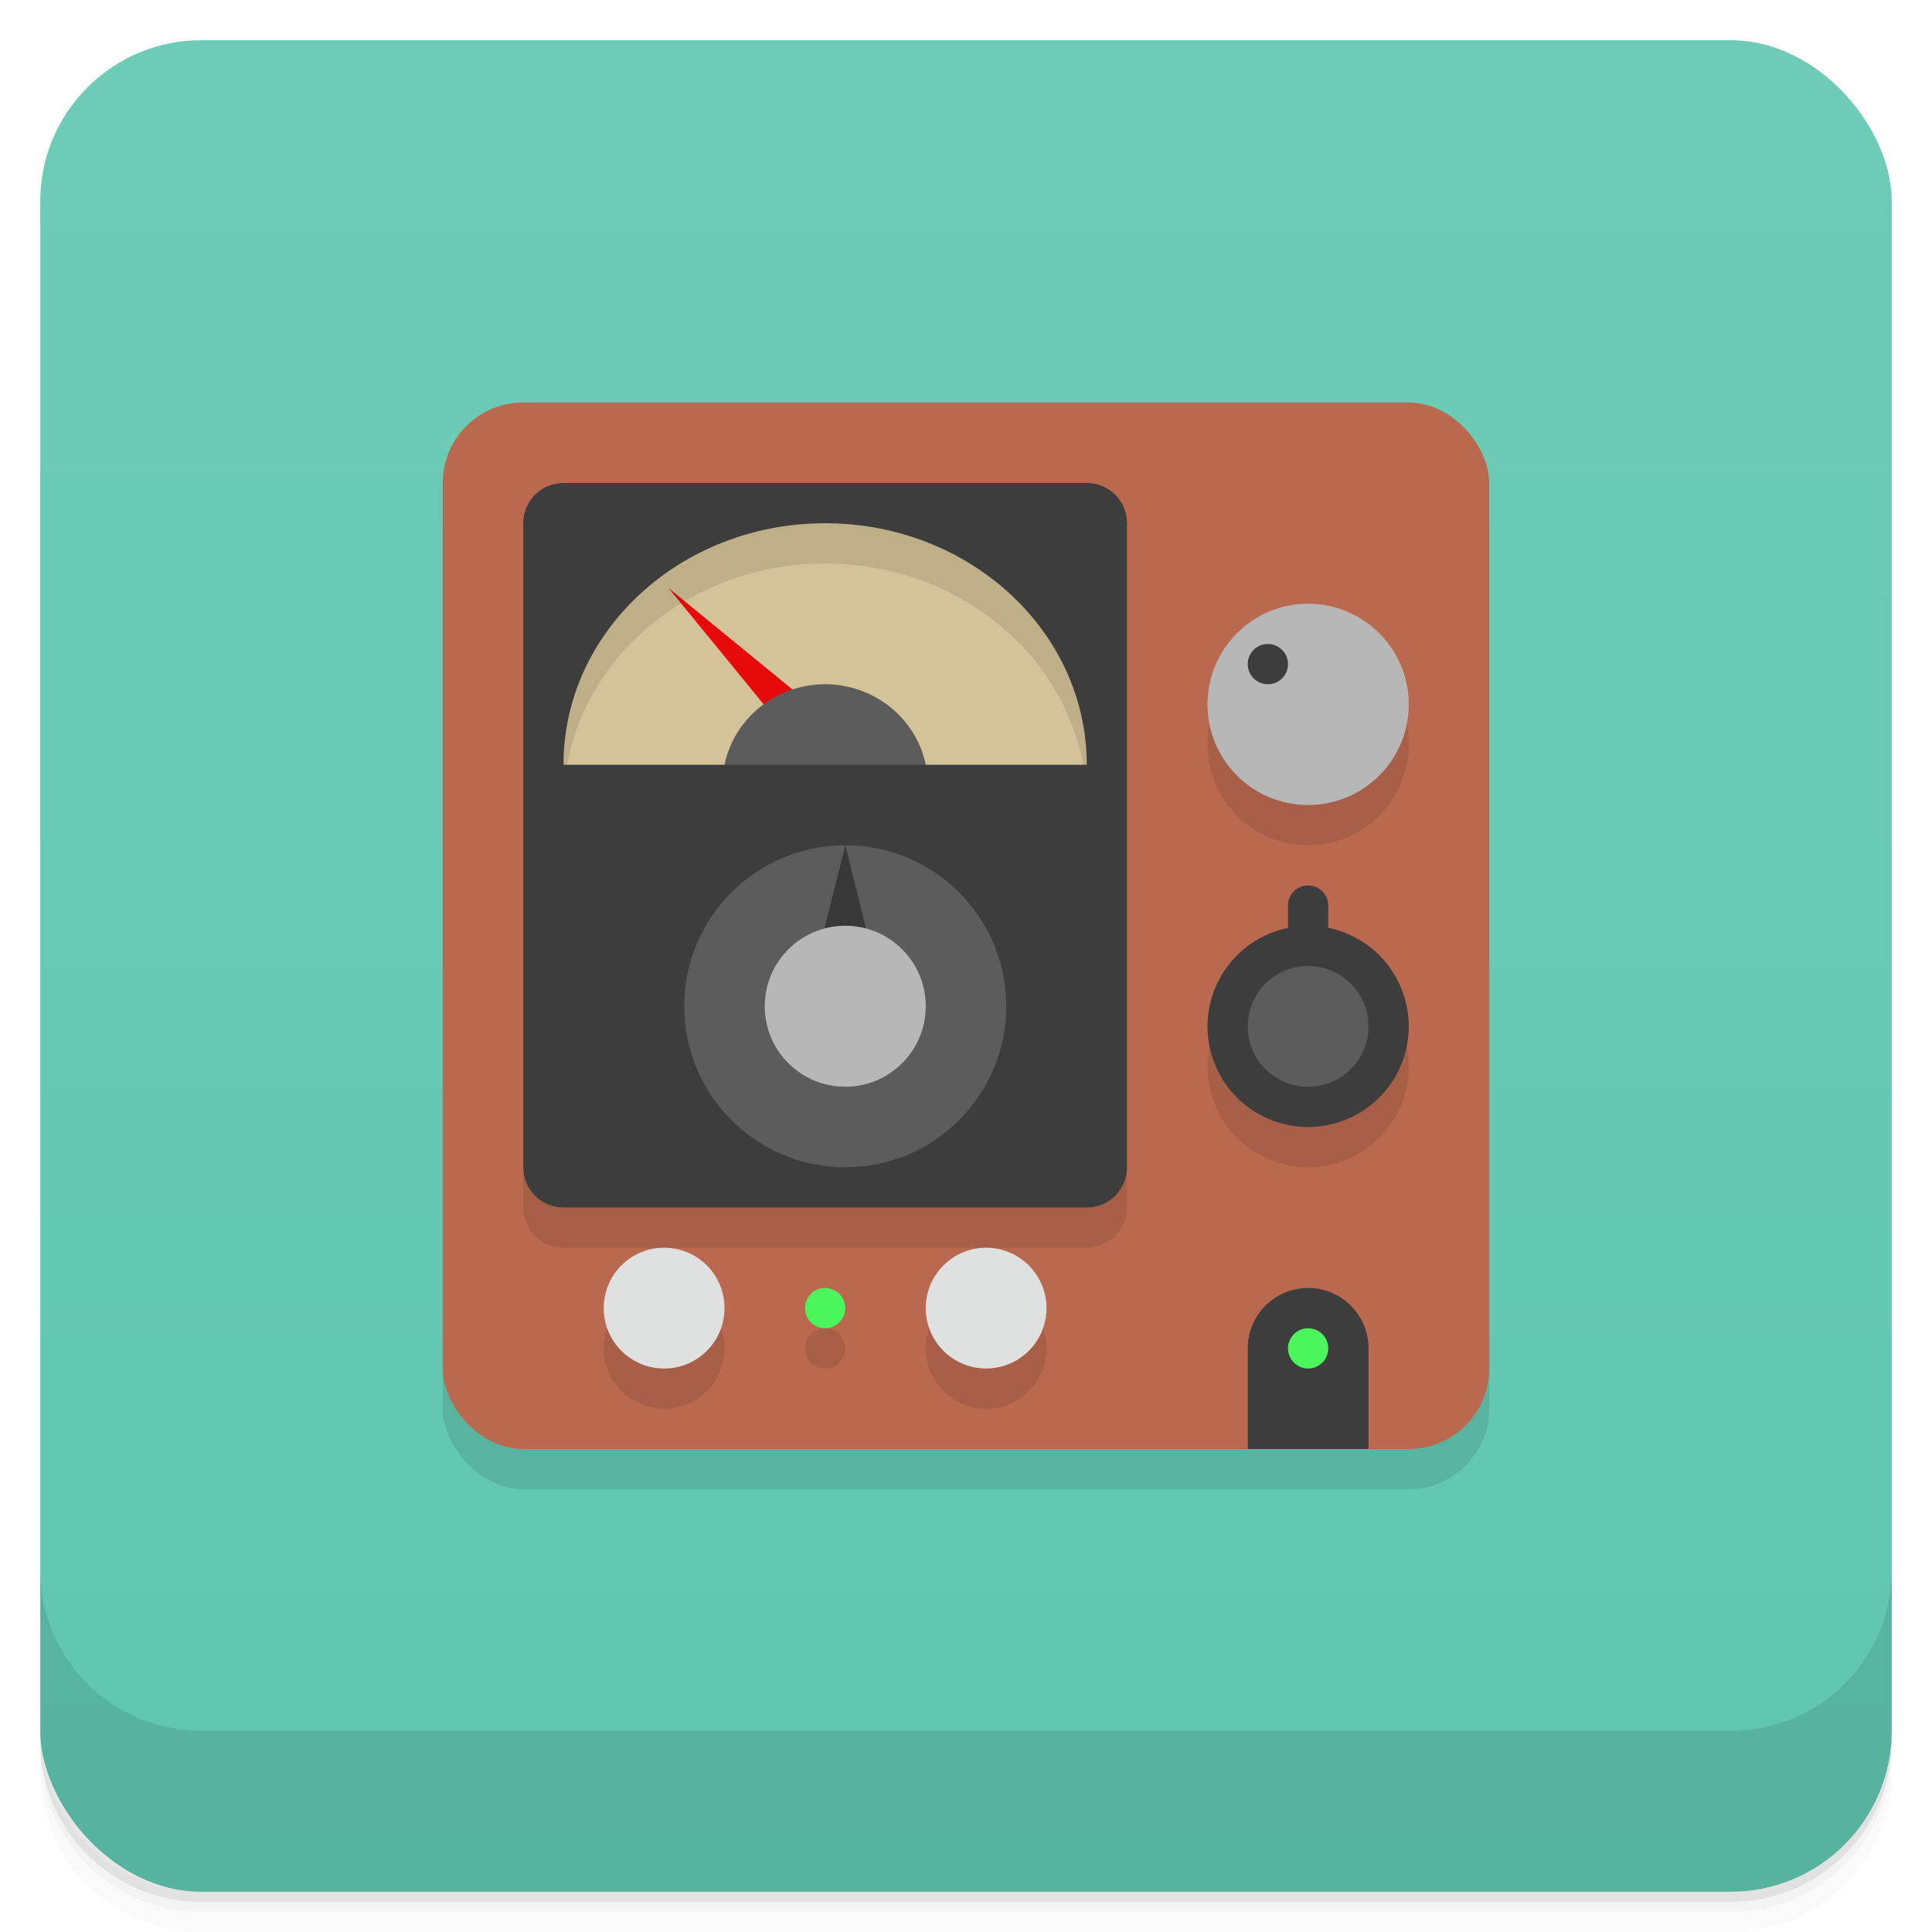 <svg version="1.1" viewBox="0 0 48 48" xmlns="http://www.w3.org/2000/svg">
 <defs>
  <linearGradient id="bg" x2="0" y1="1" y2="47" gradientUnits="userSpaceOnUse">
   <stop style="stop-color:#6eccb6" offset="0"/>
   <stop style="stop-color:#5fc7ae" offset="1"/>
  </linearGradient>
 </defs>
 <path d="m1 43v0.25c0 2.216 1.784 4 4 4h38c2.216 0 4-1.784 4-4v-0.25c0 2.216-1.784 4-4 4h-38c-2.216 0-4-1.784-4-4zm0 0.5v0.5c0 2.216 1.784 4 4 4h38c2.216 0 4-1.784 4-4v-0.5c0 2.216-1.784 4-4 4h-38c-2.216 0-4-1.784-4-4z" style="opacity:.02"/>
 <path d="m1 43.25v0.25c0 2.216 1.784 4 4 4h38c2.216 0 4-1.784 4-4v-0.25c0 2.216-1.784 4-4 4h-38c-2.216 0-4-1.784-4-4z" style="opacity:.05"/>
 <path d="m1 43v0.25c0 2.216 1.784 4 4 4h38c2.216 0 4-1.784 4-4v-0.25c0 2.216-1.784 4-4 4h-38c-2.216 0-4-1.784-4-4z" style="opacity:.1"/>
 <rect x="1" y="1" width="46" height="46" rx="4" style="fill:url(#bg)"/>
 <path d="m1 39v4c0 2.216 1.784 4 4 4h38c2.216 0 4-1.784 4-4v-4c0 2.216-1.784 4-4 4h-38c-2.216 0-4-1.784-4-4z" style="opacity:.1"/>
 <rect x="11" y="11" width="26" height="26" ry="2" style="opacity:.1"/>
 <rect x="11" y="10" width="26" height="26" ry="2" style="fill:#ba694f"/>
 <path d="m14 13c-0.554 0-1 0.446-1 1v16c0 0.554 0.446 1 1 1h13c0.554 0 1-0.446 1-1v-16c0-0.554-0.446-1-1-1zm18.5 3c-1.381 0-2.5 1.119-2.5 2.5s1.119 2.5 2.5 2.5 2.5-1.119 2.5-2.5-1.119-2.5-2.5-2.5zm0 7c-0.277 0-0.5 0.223-0.5 0.5v0.555c-1.162 0.237-1.998 1.259-2 2.445 0 1.381 1.119 2.5 2.5 2.5s2.5-1.119 2.5-2.5c-1.29e-4 -1.188-0.836-2.212-2-2.449v-0.551c0-0.277-0.223-0.5-0.5-0.5zm-16 9c-0.831 0-1.5 0.669-1.5 1.5s0.669 1.5 1.5 1.5 1.5-0.669 1.5-1.5-0.669-1.5-1.5-1.5zm8 0c-0.828 0-1.5 0.672-1.5 1.5s0.672 1.5 1.5 1.5 1.5-0.672 1.5-1.5-0.672-1.5-1.5-1.5zm-4 1c-0.276 0-0.5 0.224-0.5 0.5s0.224 0.5 0.5 0.5 0.5-0.224 0.5-0.5-0.224-0.5-0.5-0.5z" style="opacity:.1"/>
 <path d="m14 12c-0.554 0-1 0.446-1 1v16c0 0.554 0.446 1 1 1h13c0.554 0 1-0.446 1-1v-16c0-0.554-0.446-1-1-1zm18.5 20c-0.831 0-1.5 0.669-1.5 1.5v2.5h3v-2.5c0-0.831-0.669-1.5-1.5-1.5z" style="fill:#3d3d3d"/>
 <path d="m20.5 13c-3.59 0-6.5 2.686-6.5 6h4l2-1 3 1h4c0-3.314-2.91-6-6.5-6z" style="fill:#d4c298"/>
 <path d="m16.611 14.611 3.889 3.182-0.707 0.707z" style="fill:#e70a0a"/>
 <path d="m20.502 17a2.554 2.5 0 0 0-2.502 2h5a2.554 2.5 0 0 0-2.498-2z" style="fill:#5c5c5c"/>
 <path d="m32.5 22c-0.277 0-0.5 0.223-0.5 0.5v0.555a2.5 2.5 0 0 0-2 2.445 2.5 2.5 0 0 0 2.5 2.5 2.5 2.5 0 0 0 2.5-2.5 2.5 2.5 0 0 0-2-2.449v-0.551c0-0.277-0.223-0.5-0.5-0.5z" style="fill:#3d3d3d"/>
 <circle cx="32.5" cy="25.5" r="1.5" style="fill:#5c5c5c"/>
 <path d="m20.5 32c-0.276 0-0.5 0.224-0.5 0.5s0.224 0.5 0.5 0.5 0.5-0.224 0.5-0.5-0.224-0.5-0.5-0.5zm12 1c-0.276 0-0.5 0.224-0.5 0.5s0.224 0.5 0.5 0.5 0.5-0.224 0.5-0.5-0.224-0.5-0.5-0.5z" style="fill:#4bf65d"/>
 <path d="m16.5 31c-0.831 0-1.5 0.669-1.5 1.5s0.669 1.5 1.5 1.5 1.5-0.669 1.5-1.5-0.669-1.5-1.5-1.5zm8 0c-0.828 0-1.5 0.672-1.5 1.5s0.672 1.5 1.5 1.5 1.5-0.672 1.5-1.5-0.672-1.5-1.5-1.5z" style="fill:#dfe1e1"/>
 <circle cx="32.5" cy="17.5" r="2.5" style="fill:#b7b7b7"/>
 <circle cx="31.5" cy="16.5" r=".5" style="fill:#3d3d3d"/>
 <circle cx="21" cy="25" r="4" style="fill:#5c5c5c"/>
 <path d="m21 21 1 4h-2z" style="fill:#383838"/>
 <circle cx="21" cy="25" r="2" style="fill:#b7b7b7"/>
 <path d="m20.5 13c-3.59 0-6.5 2.686-6.5 6h0.092c0.516-2.837 3.188-5 6.408-5s5.892 2.163 6.408 5h0.092c0-3.314-2.91-6-6.5-6z" style="opacity:.1"/>
</svg>
